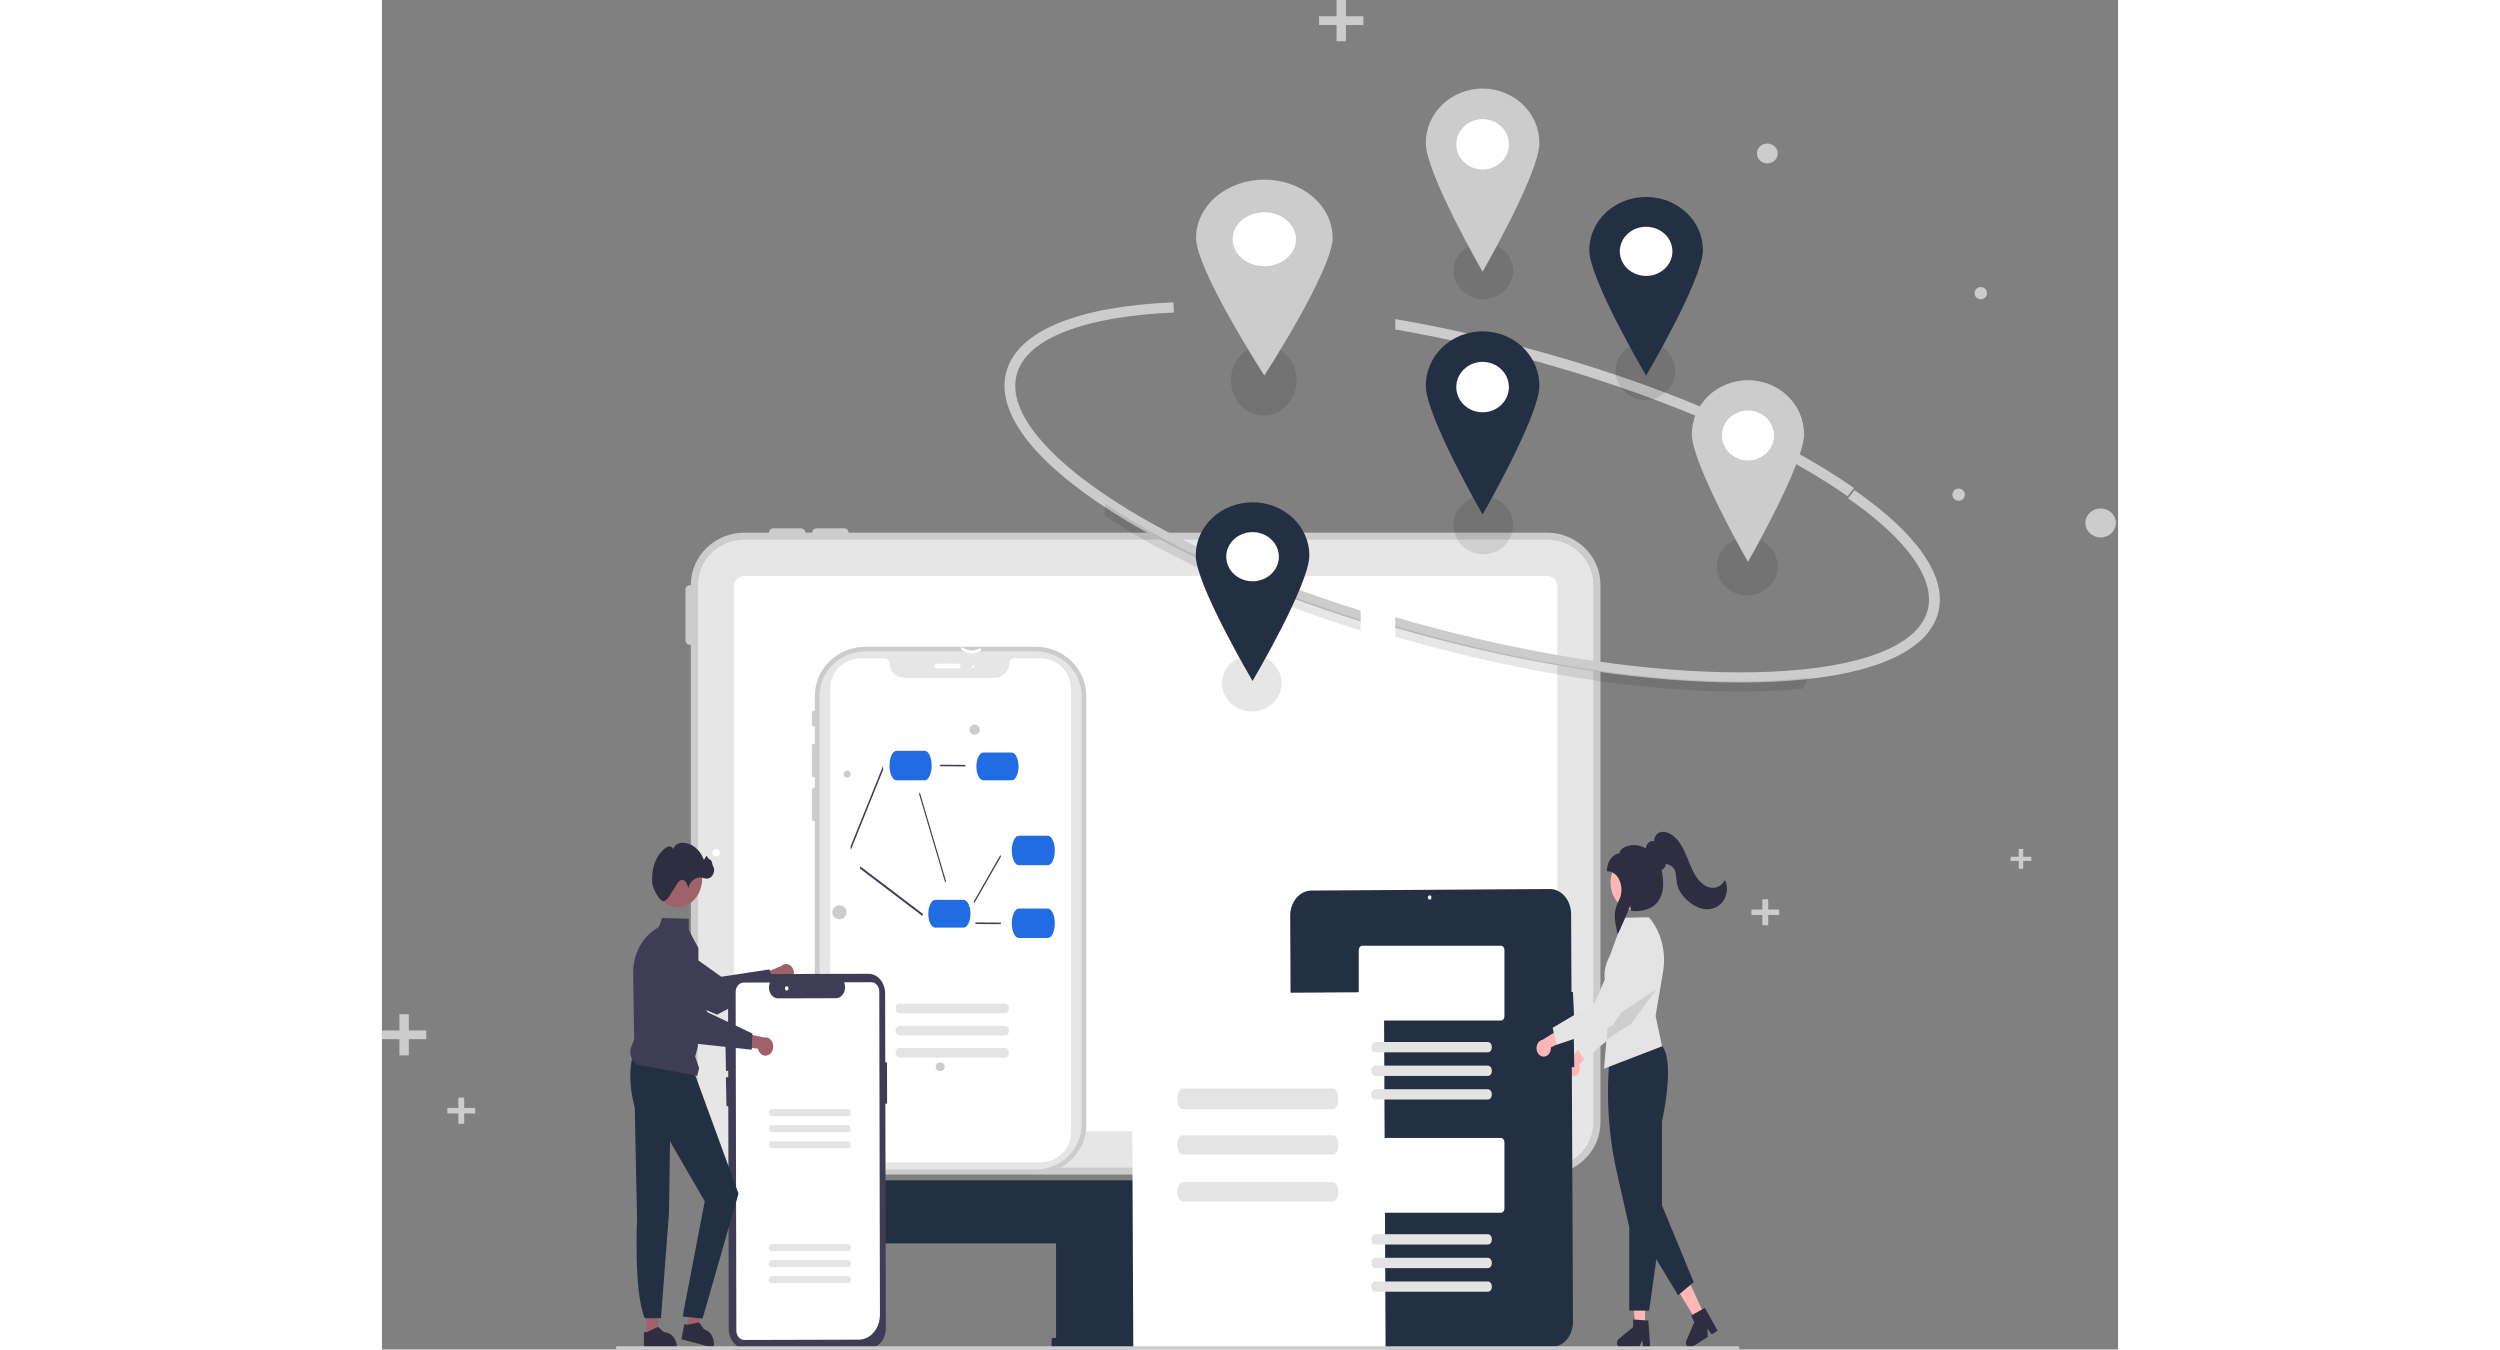 <svg width="741" height="400" viewBox="0 0 741 576" fill="none" xmlns="http://www.w3.org/2000/svg">
<rect x="0" y="0" width="741" height="576" fill="#808080" stroke="none"/>
<path opacity="0.1" d="M376.378 177.315C384.121 177.315 390.399 170.599 390.399 162.315C390.399 154.032 384.121 147.316 376.378 147.316C368.634 147.316 362.356 154.032 362.356 162.315C362.356 170.599 368.634 177.315 376.378 177.315Z" fill="black"/>
<g clip-path="url(#clip0_1_2231)">
<path d="M497.187 227.338H199.184C199.175 226.851 198.97 226.387 198.613 226.046C198.256 225.704 197.774 225.513 197.273 225.513H185.536C185.035 225.513 184.554 225.704 184.196 226.046C183.839 226.387 183.634 226.851 183.626 227.338H180.751C180.743 226.851 180.538 226.387 180.181 226.046C179.823 225.704 179.342 225.513 178.841 225.513H167.104C166.602 225.513 166.121 225.704 165.764 226.046C165.406 226.387 165.201 226.851 165.193 227.338H154.735C148.666 227.345 142.847 229.689 138.556 233.856C134.264 238.022 131.85 243.672 131.843 249.565V249.784C131.807 249.782 131.773 249.774 131.736 249.774H131.468C131.216 249.774 130.967 249.822 130.735 249.915C130.503 250.008 130.292 250.145 130.114 250.318C129.937 250.49 129.796 250.695 129.699 250.921C129.603 251.146 129.554 251.388 129.554 251.632V273.369C129.554 273.613 129.603 273.855 129.699 274.08C129.796 274.306 129.937 274.511 130.114 274.683C130.292 274.856 130.503 274.993 130.735 275.086C130.967 275.179 131.216 275.228 131.468 275.228H131.736C131.773 275.228 131.807 275.219 131.843 275.217V479.068C131.85 484.96 134.264 490.61 138.556 494.777C142.847 498.944 148.666 501.288 154.735 501.295H497.187C503.256 501.288 509.075 498.944 513.366 494.777C517.658 490.61 520.072 484.96 520.079 479.068V249.565C520.072 243.672 517.658 238.023 513.366 233.856C509.075 229.689 503.256 227.345 497.187 227.338ZM513.189 479.068C513.184 483.187 511.496 487.136 508.496 490.049C505.497 492.961 501.429 494.6 497.187 494.604H154.735C150.493 494.6 146.425 492.961 143.425 490.049C140.425 487.136 138.738 483.187 138.733 479.068V249.565C138.738 245.446 140.425 241.497 143.425 238.584C146.425 235.671 150.493 234.033 154.735 234.028H497.187C501.429 234.033 505.497 235.671 508.496 238.584C511.496 241.497 513.184 245.446 513.189 249.565V479.068Z" fill="#CCCCCC"/>
<path d="M497.187 498.321H154.735C149.478 498.315 144.437 496.285 140.72 492.676C137.003 489.066 134.911 484.172 134.906 479.067V249.565C134.911 244.461 137.003 239.567 140.72 235.957C144.437 232.348 149.478 230.317 154.735 230.311H497.187C502.444 230.317 507.484 232.348 511.202 235.957C514.919 239.567 517.01 244.461 517.016 249.565V479.067C517.01 484.172 514.919 489.066 511.202 492.676C507.484 496.285 502.444 498.315 497.187 498.321Z" fill="#E6E6E6"/>
<path d="M497.292 482.81H154.63C153.473 482.809 152.364 482.362 151.545 481.568C150.727 480.773 150.267 479.696 150.266 478.572V250.06C150.267 248.936 150.727 247.859 151.545 247.065C152.364 246.27 153.473 245.824 154.63 245.822H497.292C498.449 245.824 499.558 246.27 500.376 247.065C501.195 247.859 501.655 248.936 501.656 250.06V478.572C501.655 479.696 501.195 480.773 500.376 481.568C499.558 482.362 498.449 482.809 497.292 482.81Z" fill="white"/>
<path d="M142.661 365.509C143.566 365.509 144.3 364.797 144.3 363.919C144.3 363.04 143.566 362.328 142.661 362.328C141.756 362.328 141.023 363.04 141.023 363.919C141.023 364.797 141.756 365.509 142.661 365.509Z" fill="white"/>
<path d="M279.091 276.06H206.297C200.587 276.066 195.112 278.271 191.074 282.192C187.036 286.112 184.765 291.428 184.759 296.973V303.361C184.609 303.321 184.452 303.316 184.3 303.345C184.148 303.374 184.005 303.437 183.883 303.529C183.76 303.621 183.661 303.739 183.593 303.874C183.526 304.01 183.492 304.159 183.494 304.309V309.222C183.492 309.373 183.526 309.521 183.593 309.657C183.661 309.792 183.76 309.911 183.883 310.002C184.005 310.094 184.148 310.157 184.3 310.186C184.452 310.216 184.609 310.21 184.759 310.17V317.609C184.609 317.569 184.452 317.563 184.3 317.592C184.148 317.621 184.005 317.684 183.883 317.776C183.76 317.868 183.661 317.987 183.593 318.122C183.526 318.257 183.492 318.406 183.494 318.557V330.839C183.492 330.99 183.526 331.138 183.593 331.274C183.661 331.409 183.76 331.528 183.883 331.62C184.005 331.711 184.148 331.774 184.3 331.803C184.452 331.833 184.609 331.827 184.759 331.787V336.278C184.609 336.238 184.452 336.232 184.3 336.262C184.148 336.291 184.005 336.354 183.883 336.445C183.76 336.537 183.661 336.656 183.593 336.791C183.526 336.927 183.492 337.075 183.494 337.226V349.508C183.492 349.659 183.526 349.808 183.593 349.943C183.661 350.078 183.76 350.197 183.883 350.289C184.005 350.381 184.148 350.444 184.3 350.473C184.452 350.502 184.609 350.496 184.759 350.456V480.16C184.765 485.704 187.036 491.02 191.074 494.941C195.112 498.861 200.587 501.067 206.297 501.073H279.091C284.801 501.067 290.276 498.861 294.313 494.941C298.351 491.02 300.622 485.704 300.629 480.16V296.973C300.622 291.428 298.351 286.112 294.313 282.192C290.276 278.271 284.801 276.066 279.091 276.06ZM296.075 480.16C296.07 484.532 294.279 488.724 291.095 491.816C287.911 494.907 283.594 496.646 279.091 496.651H206.297C201.794 496.646 197.477 494.907 194.293 491.816C191.109 488.724 189.318 484.532 189.313 480.16V296.973C189.318 292.6 191.109 288.409 194.293 285.317C197.477 282.225 201.794 280.486 206.297 280.481H279.091C283.594 280.486 287.911 282.225 291.095 285.317C294.279 288.409 296.07 292.6 296.075 296.973V480.16Z" fill="#CCCCCC"/>
<path d="M279.091 499.108H206.297C201.123 499.102 196.163 497.104 192.505 493.552C188.846 490 186.789 485.183 186.783 480.16V296.973C186.789 291.949 188.846 287.133 192.505 283.581C196.163 280.029 201.123 278.031 206.297 278.025H279.091C284.265 278.031 289.225 280.029 292.883 283.581C296.541 287.133 298.599 291.949 298.605 296.973V480.16C298.599 485.183 296.541 490 292.883 493.552C289.225 497.104 284.265 499.102 279.091 499.108Z" fill="#E6E6E6"/>
<path d="M280.89 496.16H204.498C201.009 496.156 197.663 494.808 195.196 492.413C192.729 490.017 191.341 486.769 191.337 483.38V293.752C191.341 290.364 192.729 287.116 195.196 284.72C197.663 282.324 201.009 280.976 204.498 280.973H214.461C215.037 280.973 215.59 281.196 215.998 281.592C216.406 281.988 216.635 282.525 216.636 283.085C216.638 284.739 217.315 286.325 218.52 287.495C219.725 288.665 221.358 289.323 223.062 289.325H261.314C263.018 289.323 264.651 288.665 265.856 287.495C267.061 286.325 267.738 284.739 267.74 283.085C267.741 282.525 267.97 281.988 268.378 281.592C268.786 281.196 269.339 280.973 269.915 280.973H280.89C284.379 280.976 287.725 282.324 290.192 284.72C292.659 287.116 294.047 290.364 294.051 293.752V483.38C294.047 486.769 292.659 490.017 290.192 492.413C287.725 494.808 284.379 496.156 280.89 496.16Z" fill="white"/>
<path d="M245.983 285.271H236.875C236.607 285.271 236.349 285.168 236.159 284.984C235.97 284.799 235.863 284.549 235.863 284.289C235.863 284.028 235.97 283.778 236.159 283.594C236.349 283.41 236.607 283.306 236.875 283.306H245.983C246.251 283.307 246.508 283.411 246.697 283.595C246.886 283.779 246.992 284.029 246.992 284.289C246.992 284.549 246.886 284.799 246.697 284.983C246.508 285.167 246.251 285.271 245.983 285.271Z" fill="white"/>
<path d="M252.307 285.026C252.587 285.026 252.813 284.806 252.813 284.534C252.813 284.263 252.587 284.043 252.307 284.043C252.028 284.043 251.802 284.263 251.802 284.534C251.802 284.806 252.028 285.026 252.307 285.026Z" fill="white"/>
<path d="M198.58 331.92C199.437 331.92 200.132 331.245 200.132 330.413C200.132 329.581 199.437 328.907 198.58 328.907C197.723 328.907 197.029 329.581 197.029 330.413C197.029 331.245 197.723 331.92 198.58 331.92Z" fill="#CCCCCC"/>
<path d="M195.273 392.352C196.966 392.352 198.338 391.019 198.338 389.376C198.338 387.732 196.966 386.4 195.273 386.4C193.58 386.4 192.208 387.732 192.208 389.376C192.208 391.019 193.58 392.352 195.273 392.352Z" fill="#CCCCCC"/>
<path d="M252.992 313.59C254.218 313.59 255.212 312.625 255.212 311.435C255.212 310.244 254.218 309.279 252.992 309.279C251.766 309.279 250.772 310.244 250.772 311.435C250.772 312.625 251.766 313.59 252.992 313.59Z" fill="#CCCCCC"/>
<path d="M202.488 433.128C203.466 433.128 204.259 432.358 204.259 431.408C204.259 430.459 203.466 429.689 202.488 429.689C201.51 429.689 200.717 430.459 200.717 431.408C200.717 432.358 201.51 433.128 202.488 433.128Z" fill="#CCCCCC"/>
<path d="M238.262 457.206C239.321 457.206 240.18 456.372 240.18 455.344C240.18 454.315 239.321 453.481 238.262 453.481C237.203 453.481 236.344 454.315 236.344 455.344C236.344 456.372 237.203 457.206 238.262 457.206Z" fill="#CCCCCC"/>
</g>
<g clip-path="url(#clip1_1_2231)">
<path d="M508.981 459.388C509.415 459.262 509.819 459.026 510.166 458.696C510.514 458.366 510.795 457.95 510.992 457.477C511.188 457.005 511.294 456.488 511.303 455.961C511.311 455.435 511.222 454.914 511.041 454.433L518.96 445.696L513.481 444.143L506.801 452.678C506.136 453.09 505.622 453.776 505.358 454.605C505.093 455.433 505.095 456.348 505.364 457.175C505.633 458.003 506.149 458.685 506.816 459.093C507.483 459.5 508.253 459.606 508.981 459.388Z" fill="#FFB6B6"/>
<path d="M513.073 452.351L509.379 446.209L523.252 429.285L526.474 402.608C526.633 401.289 527.036 400.028 527.655 398.914C528.274 397.8 529.093 396.86 530.055 396.162C531.016 395.463 532.097 395.023 533.219 394.872C534.34 394.721 535.477 394.863 536.547 395.289C538.479 396.059 540.073 397.703 540.979 399.858C541.885 402.014 542.029 404.505 541.38 406.785L533.161 435.546L513.073 452.351Z" fill="#E4E4E4"/>
<path d="M539.121 566.019H535.021L533.07 547.365L539.122 547.366L539.121 566.019Z" fill="#FFB6B6"/>
<path d="M541.327 575.201H538.418L537.898 571.961L536.568 575.201H528.852C528.482 575.201 528.122 575.062 527.824 574.803C527.526 574.545 527.306 574.181 527.196 573.764C527.086 573.348 527.091 572.9 527.212 572.488C527.333 572.076 527.562 571.719 527.866 571.472L534.028 566.452V563.177L540.51 563.633L541.327 575.201Z" fill="#2F2E41"/>
<path d="M564.417 561.098L560.815 563.409L551.543 548.124L556.858 544.713L564.417 561.098Z" fill="#FFB6B6"/>
<path d="M570.075 567.92L567.52 569.56L565.751 567.007L565.895 570.602L559.117 574.952C558.793 575.161 558.42 575.242 558.053 575.183C557.687 575.123 557.346 574.928 557.08 574.624C556.815 574.32 556.639 573.924 556.578 573.494C556.516 573.064 556.573 572.622 556.74 572.232L560.119 564.349L558.792 561.472L564.67 558.219L570.075 567.92Z" fill="#2F2E41"/>
<path d="M540.849 559.376H532.375V523.788L527.13 500.586C523.365 483.994 522.364 466.697 524.183 449.655L524.191 449.586L524.236 449.54C524.371 449.407 537.797 436.313 546.29 446.33C552.014 453.081 546.635 477.359 546.334 478.691V520.543L540.849 559.376Z" fill="#232F43"/>
<path d="M540.828 391.572L540.783 391.519L529.979 391.713L524.211 407.681C518.871 417.463 523.977 423.027 524.335 423.908L523.314 435.911L522.657 443.654L521.601 456.121L546.362 446.58L543.607 433.567L546.79 414.796C547.497 410.645 547.322 406.352 546.282 402.3C545.242 398.248 543.368 394.563 540.828 391.572Z" fill="#E4E4E4"/>
<path d="M535.793 523.972L553.201 552.85L559.878 547.251L545.34 512.014L535.793 523.972Z" fill="#232F43"/>
<path d="M534.372 388.468C539.88 388.468 544.346 383.201 544.346 376.704C544.346 370.206 539.88 364.939 534.372 364.939C528.863 364.939 524.397 370.206 524.397 376.704C524.397 383.201 528.863 388.468 534.372 388.468Z" fill="#FFB6B6"/>
<path opacity="0.1" d="M543.991 422.216L533.112 437.021L522.657 443.654L523.314 435.911L529.471 431.834L543.991 422.216Z" fill="black"/>
<path d="M527.385 398.751L526.45 393.914C526.142 392.295 526.112 390.62 526.362 388.988C526.612 387.355 527.136 385.798 527.904 384.408C528.61 383.098 529.003 381.588 529.042 380.036C529.082 378.485 528.767 376.949 528.129 375.591C527.659 374.493 526.944 373.567 526.062 372.912C525.18 372.256 524.163 371.896 523.12 371.87H522.871V371.576C522.871 367.358 525.658 364.38 528.25 364.209C528.344 363.332 528.871 362.545 529.79 361.92C531.984 360.428 536.226 360.104 539.431 362.093C539.491 361.45 539.696 360.838 540.027 360.322C540.357 359.805 540.799 359.404 541.307 359.16C541.834 358.944 542.401 358.906 542.945 359.049C542.992 357.992 543.362 356.99 543.988 356.23C544.873 355.218 546.292 354.834 547.883 355.173C550.068 355.641 552.221 357.282 553.946 359.796C555.476 362.024 556.538 364.65 557.565 367.19C558.575 369.688 559.619 372.27 561.133 374.457C562.791 376.853 564.846 378.405 566.918 378.828C569.336 379.321 571.817 378.148 572.952 375.974L573.177 375.543L573.383 375.988C574.658 378.752 574.137 382.551 572.142 385.02C570.353 387.234 567.546 388.362 564.636 388.034C562.171 387.758 559.686 386.523 557.248 384.364C554.827 382.219 553.329 379.848 552.797 377.317C552.648 376.534 552.541 375.741 552.477 374.942C552.312 373.268 552.157 371.687 551.284 370.523C550.499 369.477 549.285 369.024 548.209 368.681L547.997 368.615C547.959 369.086 547.834 369.542 547.63 369.95C547.427 370.359 547.151 370.71 546.821 370.979C546.622 371.12 546.405 371.219 546.178 371.271C547.426 377.197 546.913 381.733 544.651 384.758C540.833 389.864 533.497 388.813 533.187 388.767L532.98 388.735L532.97 388.49C532.942 387.832 532.874 387.177 532.766 386.53C531.715 389.516 528.18 397.412 527.707 398.208L527.385 398.751Z" fill="#2F2E41"/>
<path d="M175.146 417.746C174.855 418.199 174.482 418.57 174.056 418.835C173.629 419.099 173.159 419.25 172.677 419.277C172.196 419.304 171.715 419.206 171.27 418.99C170.824 418.774 170.424 418.445 170.097 418.027L159.355 423.538L160.402 416.465L170.442 412.316C171.074 411.716 171.871 411.41 172.681 411.456C173.491 411.502 174.259 411.898 174.839 412.567C175.419 413.236 175.77 414.133 175.827 415.088C175.884 416.042 175.641 416.988 175.146 417.746Z" fill="#A0616A"/>
<path d="M167.978 419.955L143.027 433.063L142.974 433.041L114.537 421.088C112.419 419.783 110.804 417.571 110.023 414.907C109.242 412.243 109.354 409.327 110.336 406.757C110.881 405.338 111.674 404.07 112.664 403.037C113.653 402.005 114.817 401.232 116.079 400.768C117.34 400.305 118.671 400.162 119.982 400.349C121.294 400.535 122.557 401.047 123.689 401.852L144.851 416.887L165.372 413.751L167.978 419.955Z" fill="#3F3D56"/>
<path d="M206.665 340.861C209.719 334.014 210.472 326.061 208.774 318.587C208.606 317.847 209.589 317.577 209.757 318.317C211.511 326.097 210.713 334.372 207.522 341.489C207.218 342.168 206.362 341.536 206.665 340.861Z" fill="white"/>
<path d="M235.287 307.703C232.257 306.456 229.702 303.978 228.078 300.714C226.455 297.45 225.867 293.611 226.422 289.883C226.536 289.129 227.535 289.304 227.42 290.058C226.898 293.529 227.446 297.104 228.963 300.14C230.481 303.177 232.868 305.473 235.695 306.615C236.309 306.864 235.897 307.951 235.287 307.703Z" fill="white"/>
<path d="M236.855 340.322C242.788 337.023 247.449 331.207 249.908 324.035C250.152 323.324 251.074 323.807 250.831 324.517C248.26 331.975 243.399 338.015 237.218 341.432C236.629 341.757 236.268 340.645 236.855 340.322Z" fill="white"/>
<path d="M247.806 276.338C248.893 277.109 250.125 277.549 251.392 277.62C252.659 277.69 253.921 277.388 255.064 276.741C255.65 276.407 256.009 277.52 255.428 277.851C254.162 278.559 252.768 278.891 251.368 278.817C249.968 278.742 248.605 278.265 247.398 277.426C247.278 277.359 247.185 277.24 247.137 277.094C247.09 276.948 247.091 276.786 247.14 276.641C247.195 276.498 247.296 276.385 247.42 276.328C247.545 276.271 247.684 276.275 247.806 276.338Z" fill="white"/>
<path d="M393.986 328.856C390.931 330.011 387.626 329.847 384.663 328.394C381.7 326.941 379.272 324.293 377.812 320.923C377.518 320.24 378.404 319.67 378.698 320.354C380.053 323.495 382.316 325.961 385.077 327.308C387.838 328.654 390.917 328.792 393.757 327.697C394.374 327.46 394.6 328.62 393.986 328.856Z" fill="white"/>
<path d="M411.888 353.787C414.942 346.939 415.695 338.986 413.998 331.513C413.829 330.772 414.812 330.503 414.98 331.242C416.734 339.023 415.936 347.297 412.746 354.415C412.441 355.093 411.585 354.461 411.888 353.787Z" fill="white"/>
<path d="M387.972 294.922C389.233 294.766 390.442 294.242 391.489 293.399C392.536 292.556 393.39 291.419 393.972 290.09C394.27 289.408 395.125 290.04 394.83 290.718C394.18 292.182 393.236 293.437 392.081 294.372C390.925 295.307 389.593 295.894 388.201 296.081C388.071 296.112 387.936 296.083 387.824 296.001C387.711 295.918 387.629 295.788 387.595 295.637C387.565 295.483 387.588 295.322 387.659 295.188C387.729 295.054 387.842 294.959 387.972 294.922Z" fill="white"/>
<path d="M466.905 270.779C453.109 285.759 443.281 306.035 439.643 327.766C438.857 332.464 438.406 337.311 438.896 342.088C439.404 346.74 440.96 351.147 443.4 354.851C445.617 358.358 448.229 361.643 449.684 365.724C451.218 370.026 450.904 374.677 449.261 378.868C447.25 383.996 443.796 387.966 440.305 391.71C436.428 395.867 432.346 400.112 430.356 405.987C430.115 406.699 429.193 406.216 429.433 405.506C432.895 395.284 442.051 390.309 446.969 381.311C449.263 377.112 450.499 372.072 449.081 367.195C447.84 362.931 445.149 359.541 442.879 356.012C440.495 352.308 438.76 348.345 438.08 343.727C437.386 339.003 437.677 334.125 438.358 329.424C439.97 318.776 442.991 308.494 447.312 298.954C452.191 288.033 458.618 278.178 466.315 269.814C466.791 269.296 467.379 270.265 466.905 270.779Z" fill="white"/>
<path d="M440.51 320.629C437.48 319.381 434.926 316.904 433.302 313.639C431.678 310.375 431.091 306.536 431.645 302.808C431.759 302.055 432.758 302.229 432.643 302.984C432.122 306.454 432.669 310.03 434.186 313.066C435.704 316.102 438.091 318.398 440.918 319.54C441.532 319.789 441.12 320.876 440.51 320.629Z" fill="white"/>
<path d="M442.078 353.247C448.011 349.948 452.672 344.133 455.132 336.96C455.375 336.25 456.297 336.732 456.054 337.442C453.483 344.9 448.622 350.94 442.441 354.357C441.852 354.682 441.492 353.57 442.078 353.247Z" fill="white"/>
<path d="M453.029 289.263C454.116 290.034 455.348 290.475 456.615 290.545C457.882 290.615 459.144 290.313 460.287 289.666C460.873 289.333 461.233 290.445 460.651 290.777C459.385 291.484 457.991 291.816 456.591 291.742C455.191 291.668 453.828 291.19 452.621 290.352C452.501 290.284 452.408 290.165 452.36 290.019C452.313 289.873 452.314 289.712 452.364 289.567C452.418 289.423 452.519 289.31 452.643 289.254C452.768 289.197 452.907 289.2 453.029 289.263Z" fill="white"/>
<path d="M192.68 503.787V524.235C192.68 525.083 192.821 525.922 193.096 526.706C193.371 527.489 193.774 528.2 194.283 528.8C194.791 529.399 195.394 529.875 196.058 530.199C196.722 530.524 197.434 530.691 198.153 530.691H287.721V571.046H286.531C286.438 571.046 286.345 571.068 286.259 571.11C286.173 571.152 286.094 571.214 286.028 571.291C285.962 571.369 285.91 571.462 285.874 571.563C285.838 571.665 285.82 571.774 285.82 571.884V574.691C285.82 574.801 285.838 574.91 285.874 575.012C285.91 575.114 285.962 575.206 286.028 575.284C286.094 575.362 286.173 575.424 286.259 575.466C286.345 575.508 286.438 575.53 286.531 575.53H342.134C342.227 575.53 342.32 575.508 342.406 575.466C342.492 575.424 342.571 575.362 342.637 575.284C342.703 575.206 342.755 575.114 342.791 575.012C342.826 574.91 342.845 574.801 342.845 574.691V571.884C342.845 571.774 342.826 571.665 342.791 571.563C342.755 571.462 342.703 571.369 342.637 571.291C342.571 571.214 342.492 571.152 342.406 571.11C342.32 571.068 342.227 571.046 342.134 571.046H340.944V530.691H430.512C431.231 530.691 431.943 530.524 432.607 530.199C433.271 529.875 433.874 529.399 434.382 528.8C434.89 528.2 435.294 527.489 435.569 526.706C435.844 525.922 435.985 525.083 435.985 524.235V503.787L192.68 503.787Z" fill="#232F43"/>
<path d="M265.902 432.49H220.985C220.521 432.49 220.076 432.273 219.747 431.885C219.419 431.498 219.235 430.973 219.235 430.426C219.235 429.879 219.419 429.354 219.747 428.966C220.076 428.579 220.521 428.362 220.985 428.362H265.902C268.159 428.325 268.181 432.528 265.902 432.49Z" fill="#E4E4E4"/>
<path d="M265.902 441.95H220.985C220.521 441.95 220.076 441.733 219.747 441.346C219.419 440.959 219.235 440.434 219.235 439.886C219.235 439.339 219.419 438.814 219.747 438.427C220.076 438.04 220.521 437.822 220.985 437.822H265.902C268.159 437.785 268.181 441.988 265.902 441.95Z" fill="#E4E4E4"/>
<path d="M265.902 451.411H220.985C220.521 451.411 220.076 451.193 219.747 450.806C219.419 450.419 219.235 449.894 219.235 449.347C219.235 448.799 219.419 448.274 219.747 447.887C220.076 447.5 220.521 447.283 220.985 447.283H265.902C268.159 447.246 268.181 451.448 265.902 451.411Z" fill="#E4E4E4"/>
<path d="M407.469 432.49H362.552C362.088 432.49 361.643 432.273 361.314 431.885C360.986 431.498 360.802 430.973 360.802 430.426C360.802 429.879 360.986 429.354 361.314 428.966C361.643 428.579 362.088 428.362 362.552 428.362H407.469C409.726 428.325 409.748 432.528 407.469 432.49Z" fill="#E4E4E4"/>
<path d="M407.469 441.95H362.552C362.088 441.95 361.644 441.732 361.316 441.345C360.989 440.958 360.805 440.433 360.805 439.886C360.805 439.34 360.989 438.815 361.316 438.428C361.644 438.041 362.088 437.823 362.552 437.822H407.469C409.726 437.785 409.748 441.988 407.469 441.95Z" fill="#E4E4E4"/>
<path d="M407.469 451.411H362.552C362.088 451.411 361.643 451.193 361.314 450.806C360.986 450.419 360.802 449.894 360.802 449.347C360.802 448.799 360.986 448.274 361.314 447.887C361.643 447.5 362.088 447.283 362.552 447.283H407.469C409.726 447.246 409.748 451.448 407.469 451.411Z" fill="#E4E4E4"/>
<path d="M507.56 390.118L507.712 423.4L508.33 423.359L508.918 435.68L507.77 435.755L507.802 443.157L508.721 443.136L508.907 455.468L507.861 455.491L508.359 564.095C508.37 566.939 507.424 569.672 505.728 571.694C504.033 573.715 501.726 574.861 499.315 574.88L397.601 575.53C395.19 575.543 392.873 574.427 391.158 572.427C389.444 570.427 388.473 567.706 388.458 564.863L387.659 390.885C387.648 388.041 388.594 385.309 390.29 383.287C391.985 381.265 394.292 380.119 396.703 380.101L498.417 379.451C500.828 379.439 503.144 380.555 504.858 382.555C506.572 384.555 507.544 387.274 507.56 390.118Z" fill="#232F43"/>
<path d="M425.703 605.216L323.63 605.869C322.887 605.873 322.173 605.529 321.645 604.912C321.116 604.296 320.817 603.458 320.812 602.581L320.007 427.447C320.004 426.57 320.295 425.728 320.818 425.105C321.341 424.482 322.052 424.128 322.795 424.123L424.867 423.47C425.61 423.466 426.324 423.81 426.853 424.427C427.381 425.043 427.681 425.881 427.685 426.758L428.491 601.892C428.494 602.769 428.202 603.611 427.679 604.234C427.157 604.857 426.446 605.211 425.703 605.216Z" fill="white"/>
<path d="M447.188 383.974C447.615 383.974 447.961 383.565 447.961 383.061C447.961 382.558 447.615 382.149 447.188 382.149C446.76 382.149 446.414 382.558 446.414 383.061C446.414 383.565 446.76 383.974 447.188 383.974Z" fill="white"/>
<path d="M477.547 435.585H418.47C418.059 435.585 417.664 435.392 417.373 435.048C417.082 434.705 416.918 434.239 416.917 433.754V405.481C416.918 404.996 417.082 404.53 417.373 404.187C417.664 403.844 418.059 403.65 418.47 403.65H477.547C477.958 403.65 478.353 403.844 478.644 404.187C478.935 404.53 479.099 404.996 479.099 405.481V433.754C479.099 434.239 478.935 434.705 478.644 435.048C478.353 435.392 477.958 435.585 477.547 435.585Z" fill="white"/>
<path d="M471.922 449.148H424.096C423.601 449.148 423.127 448.916 422.778 448.504C422.428 448.092 422.232 447.533 422.232 446.95C422.232 446.367 422.428 445.808 422.778 445.396C423.127 444.984 423.601 444.752 424.096 444.752H471.922C474.325 444.713 474.349 449.188 471.922 449.148Z" fill="#E4E4E4"/>
<path d="M471.921 459.221H424.095C423.602 459.22 423.129 458.988 422.78 458.576C422.431 458.164 422.235 457.606 422.235 457.023C422.235 456.441 422.431 455.883 422.78 455.471C423.129 455.058 423.602 454.826 424.095 454.826H471.921C474.324 454.786 474.348 459.261 471.921 459.221Z" fill="#E4E4E4"/>
<path d="M471.922 469.294H424.096C423.601 469.294 423.127 469.063 422.778 468.65C422.428 468.238 422.232 467.679 422.232 467.096C422.232 466.513 422.428 465.954 422.778 465.542C423.127 465.13 423.601 464.899 424.096 464.899H471.922C474.325 464.859 474.349 469.334 471.922 469.294Z" fill="#E4E4E4"/>
<path d="M477.547 517.622H418.47C418.059 517.622 417.664 517.429 417.373 517.085C417.082 516.742 416.918 516.276 416.917 515.791V487.518C416.918 487.033 417.082 486.567 417.373 486.224C417.664 485.88 418.059 485.687 418.47 485.687H477.547C477.958 485.687 478.353 485.88 478.644 486.224C478.935 486.567 479.099 487.033 479.099 487.518V515.791C479.099 516.276 478.935 516.742 478.644 517.085C478.353 517.429 477.958 517.622 477.547 517.622Z" fill="white"/>
<path d="M471.922 531.185H424.096C423.601 531.185 423.127 530.953 422.778 530.541C422.428 530.129 422.232 529.57 422.232 528.987C422.232 528.404 422.428 527.845 422.778 527.433C423.127 527.021 423.601 526.789 424.096 526.789H471.922C474.325 526.75 474.349 531.225 471.922 531.185Z" fill="#E4E4E4"/>
<path d="M471.921 541.258H424.095C423.602 541.257 423.129 541.025 422.78 540.613C422.431 540.201 422.235 539.642 422.235 539.06C422.235 538.478 422.431 537.92 422.78 537.507C423.129 537.095 423.602 536.863 424.095 536.862H471.921C474.324 536.823 474.348 541.298 471.921 541.258Z" fill="#E4E4E4"/>
<path d="M471.922 551.331H424.096C423.601 551.331 423.127 551.1 422.778 550.687C422.428 550.275 422.232 549.716 422.232 549.133C422.232 548.55 422.428 547.991 422.778 547.579C423.127 547.167 423.601 546.936 424.096 546.936H471.922C474.325 546.896 474.349 551.371 471.922 551.331Z" fill="#E4E4E4"/>
<path d="M215.063 566.984L214.867 471.07L215.608 471.068L215.572 453.427L214.831 453.429L214.77 423.981C214.768 422.881 214.582 421.792 214.223 420.777C213.864 419.762 213.339 418.84 212.678 418.064C212.017 417.289 211.233 416.674 210.371 416.255C209.509 415.837 208.585 415.623 207.652 415.626L154.809 415.776C153.877 415.779 152.954 415.998 152.093 416.421C151.233 416.845 150.451 417.464 149.793 418.243C149.135 419.023 148.614 419.948 148.259 420.965C147.905 421.982 147.723 423.072 147.725 424.171L147.767 444.705L146.587 444.739L146.847 457.073L147.793 457.045L147.798 459.767L146.792 459.797L147.053 472.13L147.824 472.108L148.018 567.174C148.019 568.275 148.204 569.364 148.562 570.38C148.92 571.396 149.445 572.319 150.106 573.095C150.768 573.872 151.552 574.486 152.416 574.904C153.279 575.322 154.203 575.535 155.136 575.53L207.979 575.379C209.862 575.371 211.665 574.483 212.993 572.909C214.321 571.335 215.066 569.204 215.063 566.984Z" fill="#3F3D56"/>
<path d="M153.52 571.691C152.861 571.412 152.291 570.9 151.888 570.226C151.484 569.551 151.266 568.746 151.264 567.92L150.968 423.408C150.966 422.343 151.322 421.322 151.959 420.567C152.595 419.813 153.46 419.387 154.362 419.385L165.605 419.353L165.466 419.758C165.225 420.461 165.134 421.223 165.201 421.978C165.268 422.732 165.491 423.456 165.851 424.084C166.211 424.713 166.697 425.227 167.265 425.582C167.834 425.937 168.467 426.122 169.111 426.121L194.063 426.049C194.684 425.986 195.284 425.75 195.813 425.362C196.343 424.974 196.788 424.445 197.112 423.817C197.431 423.199 197.622 422.501 197.669 421.78C197.716 421.059 197.618 420.335 197.382 419.667L197.242 419.263L208.855 419.229C209.757 419.228 210.623 419.649 211.263 420.4C211.902 421.15 212.263 422.169 212.266 423.233L212.549 561.11C212.552 563.933 211.605 566.643 209.916 568.644C208.228 570.645 205.935 571.774 203.542 571.784L154.675 571.924C154.281 571.925 153.891 571.847 153.52 571.691Z" fill="white"/>
<path d="M172.771 422.778C173.198 422.778 173.544 422.37 173.544 421.866C173.544 421.362 173.198 420.953 172.771 420.953C172.343 420.953 171.997 421.362 171.997 421.866C171.997 422.37 172.343 422.778 172.771 422.778Z" fill="white"/>
<path d="M202.674 467.191H162.527C162.247 467.191 161.979 467.059 161.781 466.826C161.583 466.593 161.472 466.276 161.472 465.946V446.733C161.472 446.403 161.583 446.087 161.781 445.853C161.979 445.62 162.247 445.489 162.527 445.488H202.674C202.954 445.489 203.222 445.62 203.42 445.853C203.617 446.087 203.729 446.403 203.729 446.733V465.946C203.729 466.276 203.617 466.593 203.42 466.826C203.222 467.059 202.954 467.191 202.674 467.191Z" fill="white"/>
<path d="M198.851 476.408H166.35C166.183 476.408 166.018 476.37 165.864 476.295C165.71 476.22 165.57 476.11 165.453 475.971C165.335 475.833 165.241 475.668 165.177 475.487C165.114 475.305 165.081 475.111 165.081 474.914C165.081 474.718 165.114 474.523 165.177 474.342C165.241 474.161 165.335 473.996 165.453 473.857C165.57 473.718 165.71 473.608 165.864 473.534C166.018 473.459 166.183 473.42 166.35 473.421H198.851C200.484 473.394 200.5 476.435 198.851 476.408Z" fill="#E4E4E4"/>
<path d="M198.851 483.253H166.35C166.014 483.253 165.692 483.096 165.454 482.816C165.217 482.536 165.083 482.156 165.083 481.76C165.083 481.364 165.217 480.984 165.454 480.704C165.692 480.424 166.014 480.266 166.35 480.266H198.851C200.484 480.239 200.5 483.28 198.851 483.253Z" fill="#E4E4E4"/>
<path d="M198.851 490.099H166.35C166.183 490.099 166.018 490.061 165.864 489.986C165.71 489.911 165.57 489.801 165.453 489.662C165.335 489.524 165.241 489.359 165.177 489.177C165.114 488.996 165.081 488.802 165.081 488.605C165.081 488.409 165.114 488.214 165.177 488.033C165.241 487.852 165.335 487.687 165.453 487.548C165.57 487.409 165.71 487.299 165.864 487.224C166.018 487.15 166.183 487.111 166.35 487.112H198.851C200.484 487.085 200.5 490.126 198.851 490.099Z" fill="#E4E4E4"/>
<path d="M202.674 524.767H162.527C162.247 524.767 161.979 524.636 161.781 524.402C161.583 524.169 161.472 523.853 161.472 523.523V504.309C161.472 503.979 161.583 503.663 161.781 503.429C161.979 503.196 162.247 503.065 162.527 503.065H202.674C202.954 503.065 203.222 503.196 203.42 503.429C203.617 503.663 203.729 503.979 203.729 504.309V523.523C203.729 523.853 203.617 524.169 203.42 524.402C203.222 524.636 202.954 524.767 202.674 524.767Z" fill="white"/>
<path d="M198.851 533.984H166.35C166.183 533.984 166.018 533.946 165.864 533.871C165.71 533.796 165.57 533.686 165.453 533.548C165.335 533.409 165.241 533.244 165.177 533.063C165.114 532.881 165.081 532.687 165.081 532.49C165.081 532.294 165.114 532.1 165.177 531.918C165.241 531.737 165.335 531.572 165.453 531.433C165.57 531.295 165.71 531.185 165.864 531.11C166.018 531.035 166.183 530.996 166.35 530.997H198.851C200.484 530.97 200.5 534.011 198.851 533.984Z" fill="#E4E4E4"/>
<path d="M198.851 540.829H166.35C166.014 540.829 165.692 540.672 165.454 540.392C165.217 540.112 165.083 539.732 165.083 539.336C165.083 538.94 165.217 538.56 165.454 538.28C165.692 538 166.014 537.842 166.35 537.842H198.851C200.484 537.815 200.5 540.857 198.851 540.829Z" fill="#E4E4E4"/>
<path d="M198.851 547.675H166.35C166.183 547.675 166.018 547.637 165.864 547.562C165.71 547.487 165.57 547.377 165.453 547.238C165.335 547.1 165.241 546.935 165.177 546.753C165.114 546.572 165.081 546.378 165.081 546.181C165.081 545.985 165.114 545.79 165.177 545.609C165.241 545.428 165.335 545.263 165.453 545.124C165.57 544.985 165.71 544.875 165.864 544.801C166.018 544.726 166.183 544.687 166.35 544.688H198.851C200.484 544.661 200.5 547.702 198.851 547.675Z" fill="#E4E4E4"/>
<path d="M112.929 570.281L117.291 570.28L119.366 550.435H112.928L112.929 570.281Z" fill="#A0616A"/>
<path d="M111.816 568.601L113.044 568.601L117.838 566.302L120.407 568.601C121.859 568.601 123.252 569.281 124.278 570.492C125.305 571.703 125.882 573.345 125.882 575.058V575.268L111.816 575.268L111.816 568.601Z" fill="#2F2E41"/>
<path d="M129.834 567.039L134.089 568.172L139.819 549.353L133.539 547.68L129.834 567.039Z" fill="#A0616A"/>
<path d="M129.062 565.111L130.26 565.43L135.365 564.432L137.442 567.342C138.858 567.72 140.09 568.745 140.865 570.193C141.64 571.641 141.896 573.393 141.577 575.064L141.537 575.268L127.817 571.614L129.062 565.111Z" fill="#2F2E41"/>
<path d="M107.404 448.954C105.359 456.229 105.575 464.127 107.895 472.603L108.888 520.325C108.888 520.325 107.409 551.621 112.179 562.633H119.096L122.52 517.467L122.951 487.152L137.78 512.728L128.335 561.895L136.848 562.793L152.175 509.435L133.264 457.669L107.404 448.954Z" fill="#232F43"/>
<path d="M134.497 459.197L109.346 454.452C108.686 454.203 108.08 453.788 107.569 453.237C107.058 452.685 106.654 452.01 106.386 451.257C106.117 450.504 105.989 449.691 106.012 448.875C106.035 448.058 106.207 447.257 106.517 446.526L107.657 443.835L107.214 415.564C107.161 411.887 107.93 408.257 109.443 405.042C110.956 401.826 113.161 399.137 115.835 397.245L118.288 395.515L119.528 391.803L130.957 392.131L130.991 397.001L135.084 404.699L135.084 404.731L134.827 446.633L133.699 450.958L135.405 455.987L134.497 459.197Z" fill="#3F3D56"/>
<path d="M126.289 387.186C132.025 387.186 136.674 381.702 136.674 374.937C136.674 368.172 132.025 362.688 126.289 362.688C120.554 362.688 115.904 368.172 115.904 374.937C115.904 381.702 120.554 387.186 126.289 387.186Z" fill="#A0616A"/>
<path d="M115.475 377.607C115.165 376.068 115.308 373.902 115.483 372.353C115.707 370.309 116.293 368.344 117.202 366.585C118.111 364.825 119.324 363.311 120.761 362.14C121.312 361.646 121.967 361.339 122.655 361.252C122.999 361.218 123.343 361.313 123.638 361.523C123.933 361.734 124.165 362.05 124.299 362.425C124.472 361.915 124.732 361.452 125.062 361.065C125.393 360.679 125.788 360.376 126.221 360.176C127.093 359.782 128.03 359.633 128.958 359.741C130.758 359.916 132.484 360.662 133.953 361.901C135.422 363.14 136.58 364.824 137.302 366.776C137.58 367.554 138.355 364.683 138.706 365.417C139.029 366.18 139.593 366.764 140.276 367.044C140.965 367.27 141.244 370.617 141.515 369.837C141.726 370.413 141.809 371.043 141.757 371.668C141.705 372.293 141.52 372.892 141.219 373.41C140.918 373.928 140.511 374.347 140.036 374.629C139.56 374.911 139.032 375.047 138.5 375.024C137.805 374.918 137.116 374.762 136.436 374.558C135.189 374.372 133.927 374.732 132.889 375.569C131.852 376.406 131.109 377.662 130.803 379.1C130.613 378.263 130.311 377.469 129.906 376.746C129.701 376.387 129.426 376.091 129.104 375.882C128.782 375.674 128.422 375.559 128.055 375.547C127.704 375.594 127.365 375.726 127.059 375.934C126.753 376.141 126.485 376.421 126.274 376.755C125.817 377.388 125.473 378.126 125.013 378.756C123.661 380.604 121.834 384.913 119.908 384.599C118.388 384.351 115.898 379.709 115.475 377.607Z" fill="#2F2E41"/>
<path d="M165.004 450.256C164.562 450.483 164.083 450.592 163.601 450.577C163.119 450.561 162.646 450.422 162.215 450.167C161.784 449.913 161.406 449.551 161.107 449.105C160.807 448.66 160.595 448.142 160.483 447.589L148.828 446.2L152.673 440.634L163.151 442.806C163.951 442.647 164.773 442.84 165.461 443.347C166.149 443.855 166.655 444.643 166.883 445.561C167.111 446.479 167.046 447.464 166.7 448.33C166.353 449.195 165.75 449.881 165.004 450.256Z" fill="#A0616A"/>
<path d="M157.835 448.048L130.637 445.092L130.599 445.042L110.749 418.215C109.443 415.854 108.951 412.994 109.374 410.22C109.798 407.445 111.104 404.967 113.026 403.292C114.09 402.367 115.308 401.719 116.599 401.389C117.89 401.06 119.226 401.056 120.519 401.379C121.811 401.703 123.031 402.345 124.098 403.265C125.164 404.184 126.054 405.359 126.708 406.713L138.934 432.035L158.135 441.134L157.835 448.048Z" fill="#3F3D56"/>
<path d="M578.77 576H100.433C100.276 575.999 100.126 575.925 100.015 575.794C99.904 575.663 99.842 575.486 99.842 575.3C99.842 575.115 99.904 574.938 100.015 574.806C100.126 574.675 100.276 574.601 100.433 574.601H578.77C578.927 574.601 579.078 574.675 579.189 574.806C579.3 574.937 579.363 575.115 579.363 575.3C579.363 575.486 579.3 575.664 579.189 575.795C579.078 575.926 578.927 576 578.77 576Z" fill="#CCCCCC"/>
<path d="M495.584 450.963C496.028 451.014 496.476 450.948 496.897 450.773C497.317 450.597 497.7 450.314 498.018 449.945C498.336 449.576 498.581 449.129 498.736 448.635C498.892 448.142 498.954 447.615 498.918 447.09L508.842 441.937L504.108 438.333L495.409 443.78C494.666 443.909 493.989 444.356 493.507 445.035C493.024 445.714 492.77 446.578 492.792 447.463C492.813 448.349 493.109 449.194 493.624 449.839C494.139 450.484 494.836 450.884 495.584 450.963Z" fill="#FFB6B6"/>
<path d="M501.419 445.919L499.657 438.682L517.497 428.125L528.02 404.208C528.54 403.026 529.275 401.993 530.172 401.183C531.068 400.374 532.105 399.807 533.208 399.523C534.312 399.239 535.454 399.244 536.555 399.54C537.657 399.835 538.689 400.413 539.58 401.232C541.187 402.714 542.23 404.887 542.48 407.274C542.73 409.662 542.168 412.069 540.915 413.968L525.091 437.901L501.419 445.919Z" fill="#E4E4E4"/>
<path d="M405.756 473.408H341.92C341.261 473.408 340.628 472.943 340.162 472.117C339.695 471.291 339.433 470.17 339.433 469.002C339.433 467.833 339.695 466.713 340.162 465.886C340.628 465.06 341.261 464.596 341.92 464.596H405.756C408.963 464.517 408.995 473.488 405.756 473.408Z" fill="#E4E4E4"/>
<path d="M405.756 492.796H341.92C341.261 492.796 340.628 492.362 340.162 491.591C339.695 490.82 339.433 489.774 339.433 488.683C339.433 487.593 339.695 486.547 340.162 485.776C340.628 485.005 341.261 484.571 341.92 484.571H405.756C408.963 484.497 408.995 492.87 405.756 492.796Z" fill="#E4E4E4"/>
<path d="M405.756 512.771H341.92C341.261 512.771 340.628 512.338 340.162 511.566C339.695 510.795 339.433 509.749 339.433 508.659C339.433 507.568 339.695 506.522 340.162 505.751C340.628 504.98 341.261 504.547 341.92 504.547H405.756C408.963 504.473 408.995 512.846 405.756 512.771Z" fill="#E4E4E4"/>
<path d="M200.127 362.766L200.019 361.257L213.858 326.928L213.966 328.438L200.127 362.766Z" fill="#3F3D56"/>
<path d="M252.78 385.57L252.632 384.694L264.003 364.855L264.151 365.731L252.78 385.57Z" fill="#3F3D56"/>
<path d="M230.693 390.967L204.003 370.707L204.212 369.816L230.902 390.076L230.693 390.967Z" fill="#3F3D56"/>
<path d="M240.4 376.692L229.234 338.831L229.587 338.221L240.753 376.083L240.4 376.692Z" fill="#3F3D56"/>
<path d="M249.032 327.124L238.233 327.051V326.384L249.032 326.457V327.124Z" fill="#3F3D56"/>
<path d="M268.748 333.043H256.674C255.038 333.043 253.712 330.393 253.712 327.124C253.712 323.855 255.038 321.205 256.674 321.205H268.748C270.384 321.205 271.71 323.855 271.71 327.124C271.71 330.393 270.384 333.043 268.748 333.043Z" fill="#216CE3"/>
<path d="M284.168 369.294H271.851C270.183 369.294 268.83 366.479 268.83 363.006C268.83 359.533 270.183 356.717 271.851 356.717H284.168C285.836 356.717 287.189 359.533 287.189 363.006C287.189 366.479 285.836 369.294 284.168 369.294Z" fill="#216CE3"/>
<path d="M264.151 394.448L253.352 394.376V393.709L264.151 393.781V394.448Z" fill="#3F3D56"/>
<path d="M284.168 400.367H271.851C270.183 400.367 268.83 397.551 268.83 394.078C268.83 390.605 270.183 387.79 271.851 387.79H284.168C285.836 387.79 287.189 390.605 287.189 394.078C287.189 397.551 285.836 400.367 284.168 400.367Z" fill="#216CE3"/>
<path d="M248.23 395.928H236.156C234.52 395.928 233.194 393.278 233.194 390.009C233.194 386.741 234.52 384.091 236.156 384.091H248.23C249.866 384.091 251.192 386.741 251.192 390.009C251.192 393.278 249.866 395.928 248.23 395.928Z" fill="#216CE3"/>
<path d="M231.672 333.043H219.597C217.961 333.043 216.635 330.227 216.635 326.754C216.635 323.281 217.961 320.465 219.597 320.465H231.672C233.308 320.465 234.634 323.281 234.634 326.754C234.634 330.227 233.308 333.043 231.672 333.043Z" fill="#216CE3"/>
</g>
<path d="M418.904 6.936H411.443V0H407.44V6.936H399.977V10.659H407.44V17.595H411.443V10.659H418.904V6.936Z" fill="#CCCCCC"/>
<path d="M18.927 439.809H11.466V432.873H7.464V439.809H0V443.532H7.464V450.468H11.466V443.532H18.927V439.809Z" fill="#CCCCCC"/>
<path d="M39.796 472.884H35.118V468.48H32.608V472.884H27.927V475.247H32.608V479.651H35.118V475.247H39.796V472.884Z" fill="#CCCCCC"/>
<path opacity="0.1" d="M371.29 303.678C378.313 303.678 384.007 298.28 384.007 291.622C384.007 284.964 378.313 279.566 371.29 279.566C364.267 279.566 358.573 284.964 358.573 291.622C358.573 298.28 364.267 303.678 371.29 303.678Z" fill="black"/>
<path d="M314.022 214.703C298.167 204.588 286.357 194.608 278.922 185.042C271.504 175.498 268.859 166.877 271.06 159.417C273.26 151.957 280.236 145.898 291.794 141.408C303.38 136.907 318.928 134.213 338.006 133.4L337.8 129.031C296.947 130.77 271.67 141.142 266.627 158.237C261.585 175.331 277.504 196.674 311.456 218.334C339.143 235.998 376.225 252.31 417.72 265.229V260.626C377.205 247.905 341.052 231.948 314.022 214.703Z" fill="#CCCCCC"/>
<path opacity="0.1" d="M314.19 218.636C312.32 217.439 310.504 216.244 308.744 215.051C308.562 216.722 308.413 218.404 308.298 220.096C309.389 220.82 310.5 221.543 311.631 222.265C339.272 239.921 376.293 256.226 417.721 269.139V264.537C377.273 251.822 341.18 235.873 314.19 218.636Z" fill="black"/>
<path d="M486.245 147.917C468.047 143.117 450.009 139.208 432.507 136.199V140.623C449.604 143.589 467.218 147.42 484.997 152.109C541.597 167.036 592.813 188.79 625.513 211.793L628.284 208.306C595.145 184.994 543.374 162.983 486.245 147.917Z" fill="#CCCCCC"/>
<path d="M471.545 56.695C472.525 56.695 473.319 55.966 473.319 55.066C473.319 54.166 472.525 53.437 471.545 53.437C470.565 53.437 469.77 54.166 469.77 55.066C469.77 55.966 470.565 56.695 471.545 56.695Z" fill="#F2F2F2"/>
<path d="M591.317 69.729C593.767 69.729 595.753 67.832 595.753 65.493C595.753 63.153 593.767 61.257 591.317 61.257C588.867 61.257 586.881 63.153 586.881 65.493C586.881 67.832 588.867 69.729 591.317 69.729Z" fill="#CCCCCC"/>
<path d="M733.566 229.388C737.159 229.388 740.072 226.616 740.072 223.197C740.072 219.778 737.159 217.006 733.566 217.006C729.973 217.006 727.06 219.778 727.06 223.197C727.06 226.616 729.973 229.388 733.566 229.388Z" fill="#CCCCCC"/>
<path d="M682.403 127.727C683.873 127.727 685.065 126.56 685.065 125.12C685.065 123.681 683.873 122.514 682.403 122.514C680.933 122.514 679.742 123.681 679.742 125.12C679.742 126.56 680.933 127.727 682.403 127.727Z" fill="#CCCCCC"/>
<path d="M672.941 213.748C674.411 213.748 675.603 212.581 675.603 211.141C675.603 209.701 674.411 208.534 672.941 208.534C671.471 208.534 670.279 209.701 670.279 211.141C670.279 212.581 671.471 213.748 672.941 213.748Z" fill="#CCCCCC"/>
<path d="M596.345 388.2H591.679V383.833H589.178V388.2H584.515V390.544H589.178V394.912H591.679V390.544H596.345V388.2Z" fill="#CCCCCC"/>
<path d="M703.993 365.667H700.496V362.328H698.617V365.667H695.121V367.461H698.617V370.8H700.496V367.461H703.993V365.667Z" fill="#CCCCCC"/>
<path opacity="0.1" d="M470.065 127.727C477.088 127.727 482.782 122.33 482.782 115.671C482.782 109.013 477.088 103.615 470.065 103.615C463.042 103.615 457.349 109.013 457.349 115.671C457.349 122.33 463.042 127.727 470.065 127.727Z" fill="black"/>
<path opacity="0.1" d="M470.065 236.556C477.088 236.556 482.782 231.013 482.782 224.174C482.782 217.336 477.088 211.793 470.065 211.793C463.042 211.793 457.349 217.336 457.349 224.174C457.349 231.013 463.042 236.556 470.065 236.556Z" fill="black"/>
<path opacity="0.1" d="M539.268 170.737C546.291 170.737 551.985 165.194 551.985 158.356C551.985 151.517 546.291 145.974 539.268 145.974C532.245 145.974 526.551 151.517 526.551 158.356C526.551 165.194 532.245 170.737 539.268 170.737Z" fill="black"/>
<path opacity="0.1" d="M582.74 254.151C589.927 254.151 595.753 248.608 595.753 241.769C595.753 234.931 589.927 229.388 582.74 229.388C575.554 229.388 569.728 234.931 569.728 241.769C569.728 248.608 575.554 254.151 582.74 254.151Z" fill="black"/>
<path d="M657.71 236.291C651.606 227.558 641.78 218.438 628.507 209.186L625.733 212.645C651.527 230.624 663.542 247.809 659.566 261.035C657.352 268.401 650.333 274.383 638.704 278.817C627.046 283.261 611.402 285.921 592.206 286.723C588.127 286.893 583.942 286.978 579.651 286.978C542.09 286.978 496.802 280.494 450.498 268.394C444.427 266.807 438.43 265.148 432.507 263.415V267.937C438.023 269.535 443.603 271.073 449.248 272.552C495.956 284.758 541.682 291.297 579.673 291.296C584.023 291.296 588.277 291.211 592.413 291.038C633.52 289.32 658.953 279.079 664.027 262.201C666.38 254.372 664.255 245.654 657.71 236.291Z" fill="#CCCCCC"/>
<path opacity="0.1" d="M592.001 290.61C587.928 290.78 583.748 290.866 579.459 290.866C541.951 290.866 496.716 284.351 450.474 272.189C444.411 270.594 438.422 268.926 432.507 267.185V271.73C438.015 273.336 443.588 274.882 449.225 276.368C495.874 288.635 541.539 295.206 579.482 295.206C583.826 295.206 588.078 295.119 592.209 294.946C597.199 294.737 601.951 294.403 606.466 293.943C607.264 292.418 608.03 290.879 608.766 289.325C603.52 289.93 597.931 290.358 592.001 290.61Z" fill="black"/>
<path d="M539.859 123.166C549.169 123.166 556.716 116.017 556.716 107.2C556.716 98.382 549.169 91.234 539.859 91.234C530.55 91.234 523.002 98.382 523.002 107.2C523.002 116.017 530.55 123.166 539.859 123.166Z" fill="white"/>
<path d="M539.563 84.065C533.131 84.065 526.963 86.452 522.415 90.7C517.867 94.948 515.313 100.71 515.312 106.718C515.313 119.229 539.563 160.311 539.563 160.311C539.563 160.311 563.813 119.229 563.813 106.718C563.813 100.71 561.258 94.948 556.71 90.7C552.163 86.452 545.994 84.065 539.563 84.065ZM539.563 117.768C537.34 117.768 535.167 117.152 533.319 115.999C531.471 114.845 530.031 113.206 529.18 111.288C528.33 109.37 528.107 107.259 528.541 105.223C528.974 103.186 530.045 101.316 531.616 99.848C533.188 98.379 535.19 97.38 537.37 96.975C539.55 96.57 541.81 96.777 543.863 97.572C545.917 98.367 547.672 99.712 548.907 101.438C550.142 103.165 550.801 105.194 550.801 107.27C550.801 110.055 549.617 112.725 547.509 114.693C545.402 116.662 542.543 117.768 539.563 117.768Z" fill="#232F43"/>
<path d="M470.065 180.512C479.375 180.512 486.922 173.51 486.922 164.872C486.922 156.235 479.375 149.232 470.065 149.232C460.755 149.232 453.208 156.235 453.208 164.872C453.208 173.51 460.755 180.512 470.065 180.512Z" fill="white"/>
<path d="M469.769 141.412C463.338 141.412 457.17 143.86 452.622 148.217C448.074 152.574 445.519 158.484 445.519 164.646C445.519 177.477 469.769 219.613 469.769 219.613C469.769 219.613 494.02 177.477 494.02 164.646C494.02 158.484 491.465 152.574 486.917 148.217C482.369 143.86 476.201 141.412 469.769 141.412ZM469.769 175.979C467.547 175.979 465.374 175.348 463.526 174.165C461.678 172.982 460.237 171.3 459.387 169.333C458.536 167.365 458.314 165.2 458.747 163.112C459.181 161.023 460.251 159.105 461.823 157.599C463.395 156.093 465.397 155.068 467.577 154.653C469.757 154.237 472.016 154.45 474.07 155.265C476.123 156.08 477.879 157.46 479.113 159.231C480.348 161.001 481.007 163.083 481.007 165.212C481.007 168.068 479.823 170.806 477.716 172.826C475.608 174.845 472.75 175.979 469.769 175.979Z" fill="#232F43"/>
<path d="M470.065 78.2C479.375 78.2 486.922 70.906 486.922 61.909C486.922 52.911 479.375 45.617 470.065 45.617C460.755 45.617 453.208 52.911 453.208 61.909C453.208 70.906 460.755 78.2 470.065 78.2Z" fill="white"/>
<path d="M469.769 37.797C463.338 37.797 457.17 40.245 452.622 44.602C448.074 48.959 445.519 54.868 445.519 61.03C445.519 73.862 469.769 115.997 469.769 115.997C469.769 115.997 494.02 73.862 494.02 61.03C494.02 54.868 491.465 48.959 486.917 44.602C482.369 40.245 476.201 37.797 469.769 37.797ZM469.769 72.364C467.547 72.364 465.374 71.732 463.526 70.549C461.678 69.366 460.237 67.685 459.387 65.717C458.536 63.75 458.314 61.585 458.747 59.496C459.181 57.408 460.251 55.489 461.823 53.984C463.395 52.478 465.397 51.453 467.577 51.037C469.757 50.622 472.016 50.835 474.07 51.65C476.123 52.465 477.879 53.845 479.113 55.615C480.348 57.386 481.007 59.468 481.007 61.597C481.007 63.011 480.717 64.411 480.152 65.717C479.587 67.023 478.759 68.21 477.716 69.21C476.672 70.21 475.433 71.003 474.07 71.544C472.707 72.085 471.245 72.364 469.769 72.364Z" fill="#CCCCCC"/>
<path d="M583.037 202.669C592.347 202.669 599.894 195.375 599.894 186.377C599.894 177.38 592.347 170.086 583.037 170.086C573.727 170.086 566.18 177.38 566.18 186.377C566.18 195.375 573.727 202.669 583.037 202.669Z" fill="white"/>
<path d="M583.037 162.266C576.684 162.266 570.591 164.693 566.098 169.014C561.606 173.335 559.082 179.195 559.082 185.305C559.082 198.03 583.037 239.814 583.037 239.814C583.037 239.814 606.991 198.03 606.991 185.305C606.991 179.195 604.468 173.335 599.975 169.014C595.483 164.693 589.39 162.266 583.037 162.266ZM583.037 196.544C580.841 196.544 578.695 195.918 576.87 194.745C575.044 193.572 573.621 191.904 572.781 189.953C571.941 188.002 571.721 185.856 572.149 183.784C572.578 181.713 573.635 179.811 575.187 178.318C576.74 176.824 578.718 175.808 580.871 175.396C583.025 174.984 585.257 175.195 587.285 176.003C589.313 176.811 591.047 178.18 592.267 179.936C593.487 181.691 594.138 183.756 594.138 185.867C594.138 188.699 592.968 191.415 590.886 193.417C588.805 195.42 585.981 196.544 583.037 196.544Z" fill="#CCCCCC"/>
<path d="M376.538 118.541C385.847 118.541 393.395 111.392 393.395 102.575C393.395 93.757 385.847 86.609 376.538 86.609C367.228 86.609 359.681 93.757 359.681 102.575C359.681 111.392 367.228 118.541 376.538 118.541Z" fill="white"/>
<path d="M376.622 76.654C368.894 76.654 361.483 79.271 356.018 83.93C350.553 88.59 347.483 94.909 347.483 101.498C347.483 115.219 376.622 160.276 376.622 160.276C376.622 160.276 405.762 115.219 405.762 101.498C405.762 94.909 402.692 88.59 397.227 83.93C391.762 79.271 384.351 76.654 376.622 76.654ZM376.622 113.617C373.952 113.617 371.341 112.942 369.12 111.677C366.9 110.412 365.169 108.614 364.147 106.51C363.125 104.406 362.857 102.091 363.378 99.858C363.899 97.624 365.185 95.573 367.074 93.963C368.962 92.353 371.369 91.256 373.988 90.812C376.607 90.368 379.323 90.596 381.79 91.467C384.257 92.338 386.367 93.814 387.85 95.707C389.334 97.601 390.126 99.827 390.126 102.104C390.126 105.157 388.703 108.086 386.171 110.245C383.639 112.404 380.204 113.617 376.622 113.617Z" fill="#CCCCCC"/>
<path d="M371.881 253.499C381.191 253.499 388.738 246.351 388.738 237.533C388.738 228.716 381.191 221.568 371.881 221.568C362.571 221.568 355.024 228.716 355.024 237.533C355.024 246.351 362.571 253.499 371.881 253.499Z" fill="white"/>
<path d="M371.586 214.399C365.154 214.399 358.986 216.786 354.438 221.034C349.89 225.282 347.335 231.044 347.335 237.052C347.335 249.563 371.586 290.645 371.586 290.645C371.586 290.645 395.836 249.563 395.836 237.052C395.836 231.044 393.281 225.282 388.733 221.034C384.185 216.786 378.017 214.399 371.586 214.399ZM371.586 248.102C369.363 248.102 367.19 247.486 365.342 246.333C363.494 245.179 362.054 243.54 361.203 241.622C360.352 239.703 360.13 237.593 360.563 235.556C360.997 233.52 362.067 231.65 363.639 230.181C365.211 228.713 367.213 227.714 369.393 227.308C371.573 226.903 373.833 227.111 375.886 227.906C377.94 228.7 379.695 230.046 380.93 231.772C382.164 233.499 382.824 235.528 382.824 237.604C382.824 240.388 381.64 243.059 379.532 245.027C377.424 246.996 374.566 248.102 371.586 248.102Z" fill="#232F43"/>
<defs>
<clipPath id="clip0_1_2231">
<rect width="390.525" height="275.782" fill="white" transform="translate(129.554 225.513)"/>
</clipPath>
<clipPath id="clip1_1_2231">
<rect width="479.523" height="319.383" fill="white" transform="translate(99.84 256.617)"/>
</clipPath>
</defs>
</svg>
